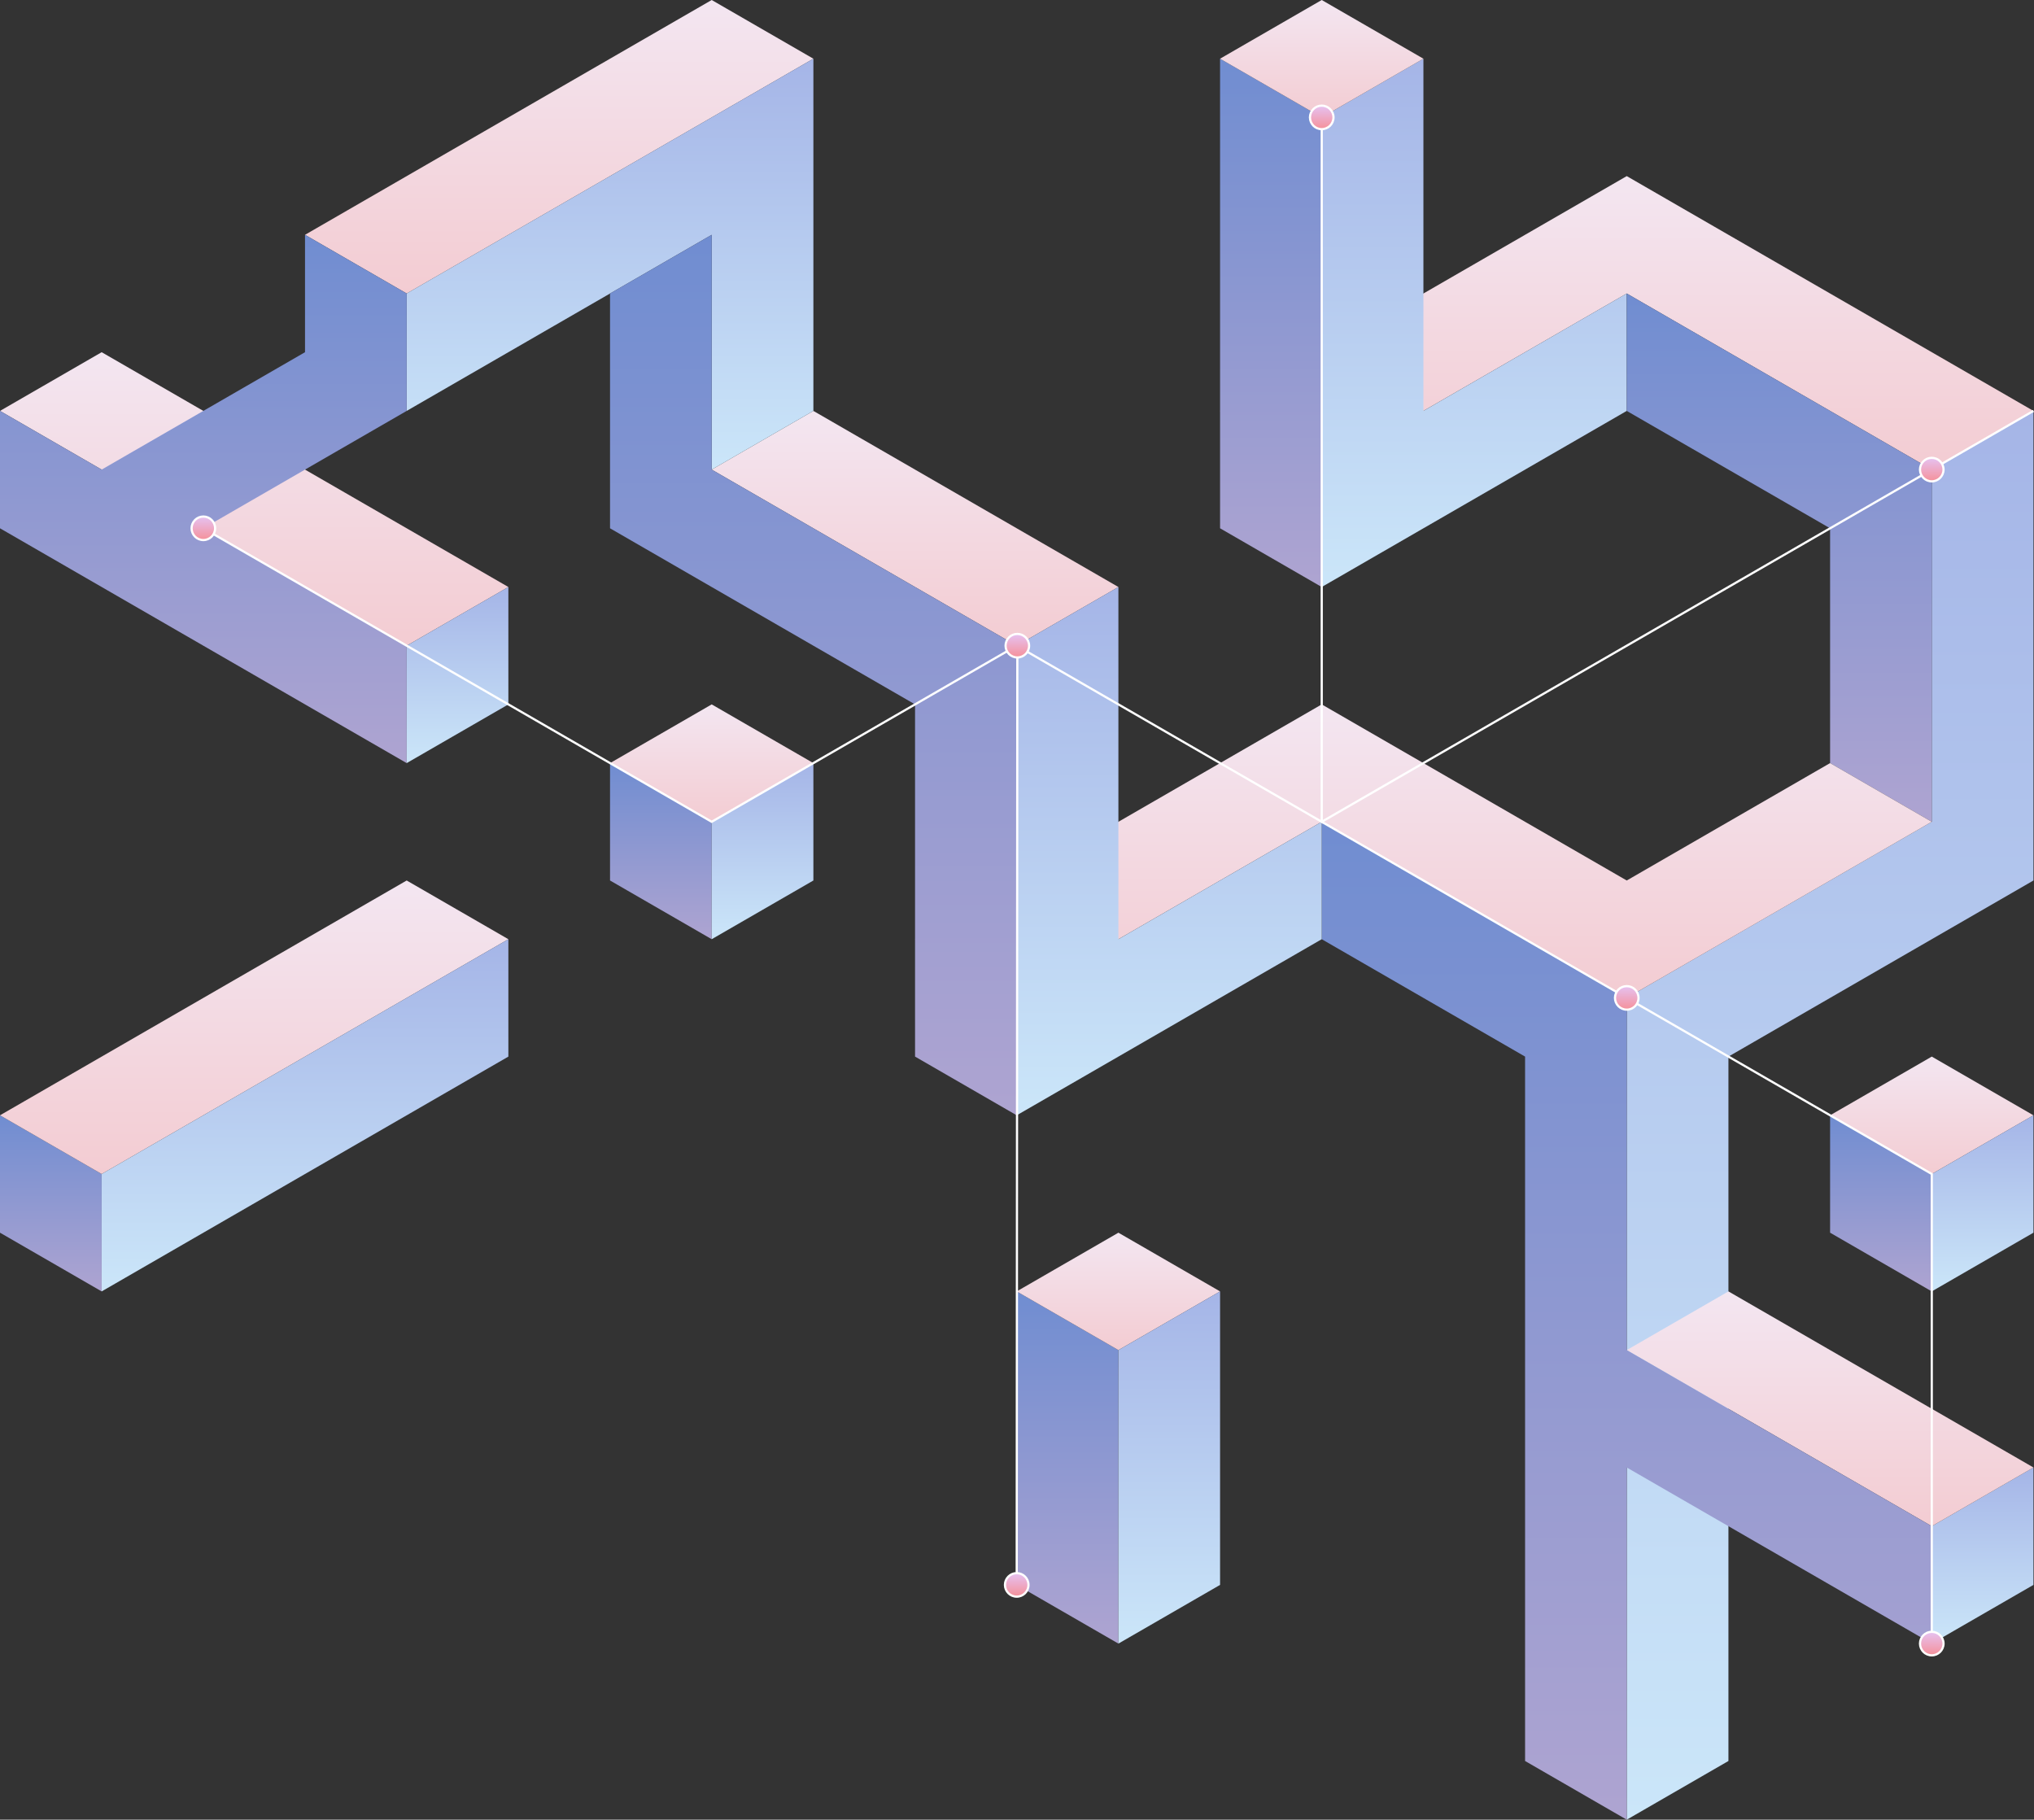 <svg xmlns="http://www.w3.org/2000/svg" xmlns:xlink="http://www.w3.org/1999/xlink" viewBox="0 0 923.32 826.05"><rect x="0" y="0" width="923.32" height="826.05" fill="#333333" stroke="none"/><defs><style>.cls-1{fill:url(#linear-gradient);}.cls-2{fill:url(#linear-gradient-2);}.cls-3{fill:url(#linear-gradient-3);}.cls-4{fill:url(#linear-gradient-4);}.cls-5{fill:url(#linear-gradient-5);}.cls-6{fill:url(#linear-gradient-6);}.cls-7{fill:url(#linear-gradient-7);}.cls-8{fill:url(#linear-gradient-8);}.cls-9{fill:url(#linear-gradient-9);}.cls-10{fill:url(#linear-gradient-10);}.cls-11{fill:url(#linear-gradient-11);}.cls-12{fill:url(#linear-gradient-12);}.cls-13{fill:url(#linear-gradient-13);}.cls-14{fill:url(#linear-gradient-14);}.cls-15{fill:url(#linear-gradient-15);}.cls-16{fill:url(#linear-gradient-16);}.cls-17{fill:url(#linear-gradient-17);}.cls-18{fill:url(#linear-gradient-18);}.cls-19{fill:url(#linear-gradient-19);}.cls-20{fill:url(#linear-gradient-20);}.cls-21{fill:url(#linear-gradient-21);}.cls-22{fill:url(#linear-gradient-22);}.cls-23{fill:url(#linear-gradient-23);}.cls-24{fill:url(#linear-gradient-24);}.cls-25{fill:url(#linear-gradient-25);}.cls-26{fill:url(#linear-gradient-26);}.cls-27{fill:url(#linear-gradient-27);}.cls-28{fill:url(#linear-gradient-28);}.cls-29{fill:url(#linear-gradient-29);}.cls-30{fill:url(#linear-gradient-30);}.cls-31{fill:url(#linear-gradient-31);}.cls-32{fill:none;}.cls-32,.cls-33,.cls-34,.cls-35,.cls-36,.cls-37,.cls-38,.cls-39{stroke:#fff;stroke-miterlimit:10;}.cls-33{fill:url(#linear-gradient-32);}.cls-34{fill:url(#linear-gradient-33);}.cls-35{fill:url(#linear-gradient-34);}.cls-36{fill:url(#linear-gradient-35);}.cls-37{fill:url(#linear-gradient-36);}.cls-38{fill:url(#linear-gradient-37);}.cls-39{fill:url(#linear-gradient-38);}</style><linearGradient id="linear-gradient" x1="830.76" y1="826.05" x2="830.76" y2="186.53" gradientUnits="userSpaceOnUse"><stop offset="0" stop-color="#cbe6f9"/><stop offset="1" stop-color="#a5b5e7"/></linearGradient><linearGradient id="linear-gradient-2" x1="738.45" y1="213.17" x2="738.45" y2="79.94" gradientUnits="userSpaceOnUse"><stop offset="0" stop-color="#f3ccd2"/><stop offset="1" stop-color="#f3e6f1"/></linearGradient><linearGradient id="linear-gradient-3" x1="669.22" y1="266.47" x2="669.22" y2="26.65" xlink:href="#linear-gradient"/><linearGradient id="linear-gradient-4" x1="576.92" y1="266.47" x2="576.92" y2="26.65" gradientUnits="userSpaceOnUse"><stop offset="0" stop-color="#aea4d1"/><stop offset="1" stop-color="#708dd1"/></linearGradient><linearGradient id="linear-gradient-5" x1="599.99" y1="53.29" x2="599.99" y2="0" xlink:href="#linear-gradient-2"/><linearGradient id="linear-gradient-6" x1="23.08" y1="586.23" x2="23.08" y2="506.29" xlink:href="#linear-gradient-4"/><linearGradient id="linear-gradient-7" x1="115.38" y1="532.93" x2="115.38" y2="399.7" xlink:href="#linear-gradient-2"/><linearGradient id="linear-gradient-8" x1="138.46" y1="586.23" x2="138.46" y2="426.35" xlink:href="#linear-gradient"/><linearGradient id="linear-gradient-9" x1="899.99" y1="746.1" x2="899.99" y2="666.16" xlink:href="#linear-gradient"/><linearGradient id="linear-gradient-10" x1="115.38" y1="293.11" x2="115.38" y2="159.88" xlink:href="#linear-gradient-2"/><linearGradient id="linear-gradient-11" x1="253.84" y1="133.23" x2="253.84" y2="0" xlink:href="#linear-gradient-2"/><linearGradient id="linear-gradient-12" x1="415.38" y1="293.11" x2="415.38" y2="186.53" xlink:href="#linear-gradient-2"/><linearGradient id="linear-gradient-13" x1="276.92" y1="213.17" x2="276.92" y2="26.65" xlink:href="#linear-gradient"/><linearGradient id="linear-gradient-14" x1="830.76" y1="692.81" x2="830.76" y2="586.22" xlink:href="#linear-gradient-2"/><linearGradient id="linear-gradient-15" x1="738.45" y1="826.05" x2="738.45" y2="373.05" xlink:href="#linear-gradient-4"/><linearGradient id="linear-gradient-16" x1="92.31" y1="346.41" x2="92.31" y2="106.59" xlink:href="#linear-gradient-4"/><linearGradient id="linear-gradient-17" x1="207.69" y1="346.41" x2="207.69" y2="266.47" xlink:href="#linear-gradient"/><linearGradient id="linear-gradient-18" x1="300" y1="426.35" x2="300" y2="346.41" xlink:href="#linear-gradient-4"/><linearGradient id="linear-gradient-19" x1="323.07" y1="373.05" x2="323.07" y2="319.76" xlink:href="#linear-gradient-2"/><linearGradient id="linear-gradient-20" x1="346.15" y1="426.35" x2="346.15" y2="346.41" xlink:href="#linear-gradient"/><linearGradient id="linear-gradient-21" x1="484.61" y1="746.11" x2="484.61" y2="586.23" xlink:href="#linear-gradient-4"/><linearGradient id="linear-gradient-22" x1="507.69" y1="612.87" x2="507.69" y2="559.58" xlink:href="#linear-gradient-2"/><linearGradient id="linear-gradient-23" x1="530.76" y1="746.11" x2="530.76" y2="586.23" xlink:href="#linear-gradient"/><linearGradient id="linear-gradient-24" x1="853.84" y1="586.22" x2="853.84" y2="506.28" xlink:href="#linear-gradient-4"/><linearGradient id="linear-gradient-25" x1="876.91" y1="532.93" x2="876.91" y2="479.64" xlink:href="#linear-gradient-2"/><linearGradient id="linear-gradient-26" x1="899.99" y1="586.22" x2="899.99" y2="506.28" xlink:href="#linear-gradient"/><linearGradient id="linear-gradient-27" x1="807.68" y1="373.05" x2="807.68" y2="133.23" xlink:href="#linear-gradient-4"/><linearGradient id="linear-gradient-28" x1="415.38" y1="319.76" x2="415.38" y2="319.76" xlink:href="#linear-gradient-2"/><linearGradient id="linear-gradient-29" x1="646.15" y1="452.99" x2="646.15" y2="319.76" xlink:href="#linear-gradient-2"/><linearGradient id="linear-gradient-30" x1="369.23" y1="506.29" x2="369.23" y2="106.59" xlink:href="#linear-gradient-4"/><linearGradient id="linear-gradient-31" x1="530.76" y1="506.29" x2="530.76" y2="266.47" xlink:href="#linear-gradient"/><linearGradient id="linear-gradient-32" x1="599.99" y1="58.63" x2="599.99" y2="47.96" gradientUnits="userSpaceOnUse"><stop offset="0" stop-color="#f5919a"/><stop offset="1" stop-color="#e6c2f2"/></linearGradient><linearGradient id="linear-gradient-33" x1="461.81" y1="298.45" x2="461.81" y2="287.78" xlink:href="#linear-gradient-32"/><linearGradient id="linear-gradient-34" x1="876.91" y1="218.51" x2="876.91" y2="207.84" xlink:href="#linear-gradient-32"/><linearGradient id="linear-gradient-35" x1="738.45" y1="458.33" x2="738.45" y2="447.65" xlink:href="#linear-gradient-32"/><linearGradient id="linear-gradient-36" x1="461.53" y1="724.79" x2="461.53" y2="714.12" xlink:href="#linear-gradient-32"/><linearGradient id="linear-gradient-37" x1="876.91" y1="751.44" x2="876.91" y2="740.77" xlink:href="#linear-gradient-32"/><linearGradient id="linear-gradient-38" x1="92.31" y1="245.16" x2="92.31" y2="234.48" xlink:href="#linear-gradient-32"/></defs><title>Front4Asset 9</title><g id="Layer_2" data-name="Layer 2"><g id="Poster_3" data-name="Poster 3"><polygon class="cls-1" points="876.91 213.17 876.91 266.47 876.91 373.05 876.91 373.05 738.45 452.99 738.45 452.99 738.45 452.99 738.45 826.05 784.61 799.4 784.61 479.64 923.07 399.7 923.07 239.82 923.07 186.53 876.91 213.17"/><polygon class="cls-2" points="923.07 186.53 784.61 106.59 738.45 79.94 553.84 186.53 599.99 213.17 738.45 133.23 876.91 213.17 923.07 186.53"/><polygon class="cls-3" points="738.45 186.53 738.45 133.23 646.15 186.53 646.15 26.65 599.99 53.29 599.99 213.17 599.99 213.17 599.99 266.47 646.15 239.82 646.15 239.82 738.45 186.53"/><polygon class="cls-4" points="599.99 53.29 553.84 26.65 553.84 239.82 599.99 266.47 599.99 53.29"/><polygon class="cls-5" points="553.84 26.65 599.99 0 646.15 26.65 599.99 53.29 553.84 26.65"/><polygon class="cls-6" points="0 506.29 46.15 532.93 46.15 586.23 0 559.58 0 506.29"/><polygon class="cls-7" points="0 506.29 184.61 399.7 230.77 426.35 46.15 532.93 0 506.29"/><polygon class="cls-8" points="46.15 586.23 230.77 479.64 230.77 426.35 46.15 532.93 46.15 586.23"/><polygon class="cls-9" points="876.91 692.81 923.07 666.16 923.07 719.46 876.91 746.1 876.91 692.81"/><polygon class="cls-10" points="0 186.53 184.61 293.11 230.77 266.47 46.15 159.88 0 186.53"/><polygon class="cls-11" points="138.46 106.59 323.07 0 369.23 26.65 184.61 133.23 138.46 106.59"/><polygon class="cls-12" points="461.53 239.82 369.23 186.53 323.07 213.17 415.38 266.47 461.53 293.11 507.69 266.47 461.53 239.82"/><polygon class="cls-13" points="323.07 53.29 323.07 53.29 184.61 133.23 184.61 186.53 323.07 106.59 323.07 213.17 369.23 186.53 369.23 79.94 369.23 26.65 323.07 53.29"/><polygon class="cls-14" points="784.61 586.23 923.07 666.16 876.91 692.81 738.45 612.87 784.61 586.23"/><polygon class="cls-15" points="876.91 746.1 876.91 692.81 738.45 612.87 738.45 452.99 692.3 426.35 599.99 373.05 599.99 426.35 692.3 479.64 692.3 586.23 692.3 639.52 692.3 799.4 738.45 826.05 738.45 666.16 876.91 746.1"/><polygon class="cls-16" points="92.31 239.82 184.61 186.53 184.61 186.53 184.61 186.53 184.61 133.23 184.61 133.23 138.46 106.59 138.46 159.88 138.46 159.88 46.15 213.17 0 186.53 0 239.82 0 239.82 0 239.82 14.57 248.23 184.61 346.41 184.61 293.11 92.31 239.82"/><polygon class="cls-17" points="184.61 293.11 230.77 266.47 230.77 319.76 184.61 346.41 184.61 293.11"/><polygon class="cls-18" points="276.92 346.41 323.07 373.05 323.07 426.35 276.92 399.7 276.92 346.41"/><polygon class="cls-19" points="276.92 346.41 323.07 319.76 369.23 346.41 323.07 373.05 276.92 346.41"/><polygon class="cls-20" points="323.07 373.05 369.23 346.41 369.23 399.7 323.07 426.35 323.07 373.05"/><polygon class="cls-21" points="461.53 586.23 507.69 612.87 507.69 746.11 461.53 719.46 461.53 586.23"/><polygon class="cls-22" points="461.53 586.23 507.69 559.58 553.84 586.23 507.69 612.87 461.53 586.23"/><polygon class="cls-23" points="507.69 612.87 553.84 586.23 553.84 719.46 507.69 746.11 507.69 612.87"/><polygon class="cls-24" points="830.76 506.29 876.91 532.93 876.91 586.23 830.76 559.58 830.76 506.29"/><polygon class="cls-25" points="830.76 506.29 876.91 479.64 923.07 506.29 876.91 532.93 830.76 506.29"/><polygon class="cls-26" points="876.91 532.93 923.07 506.29 923.07 559.58 876.91 586.23 876.91 532.93"/><polygon class="cls-27" points="876.91 266.47 876.91 213.17 738.45 133.23 738.45 186.53 830.76 239.82 830.76 346.4 876.91 373.05 876.91 266.47 876.91 266.47"/><path class="cls-28" d="M415.38,319.76"/><polygon class="cls-29" points="830.76 346.4 738.45 399.7 599.99 319.76 415.38 426.35 461.53 452.99 599.99 373.05 738.45 452.99 784.61 426.35 876.91 373.05 830.76 346.4"/><polygon class="cls-30" points="461.53 506.29 461.53 293.11 415.38 266.47 323.07 213.17 323.07 106.59 276.92 133.23 276.92 239.82 323.07 266.47 323.07 266.47 415.38 319.76 415.38 479.64 461.53 506.29"/><polygon class="cls-31" points="599.99 373.05 507.69 426.35 507.69 266.47 461.53 293.11 461.53 506.29 507.69 479.64 599.99 426.35 599.99 373.05"/><polyline class="cls-32" points="599.99 53.29 599.99 373.05 461.53 293.11"/><polyline class="cls-32" points="923.07 186.53 599.99 373.05 876.91 532.93 876.91 746.1"/><polyline class="cls-32" points="461.53 293.11 323.07 373.05 92.31 239.82"/><line class="cls-32" x1="461.81" y1="293.11" x2="461.53" y2="719.46"/><circle class="cls-33" cx="599.99" cy="53.29" r="5.34"/><circle class="cls-34" cx="461.81" cy="293.11" r="5.34"/><circle class="cls-35" cx="876.91" cy="213.17" r="5.34"/><circle class="cls-36" cx="738.45" cy="452.99" r="5.34"/><circle class="cls-37" cx="461.53" cy="719.46" r="5.34"/><circle class="cls-38" cx="876.91" cy="746.1" r="5.34"/><circle class="cls-39" cx="92.31" cy="239.82" r="5.34"/></g></g></svg>